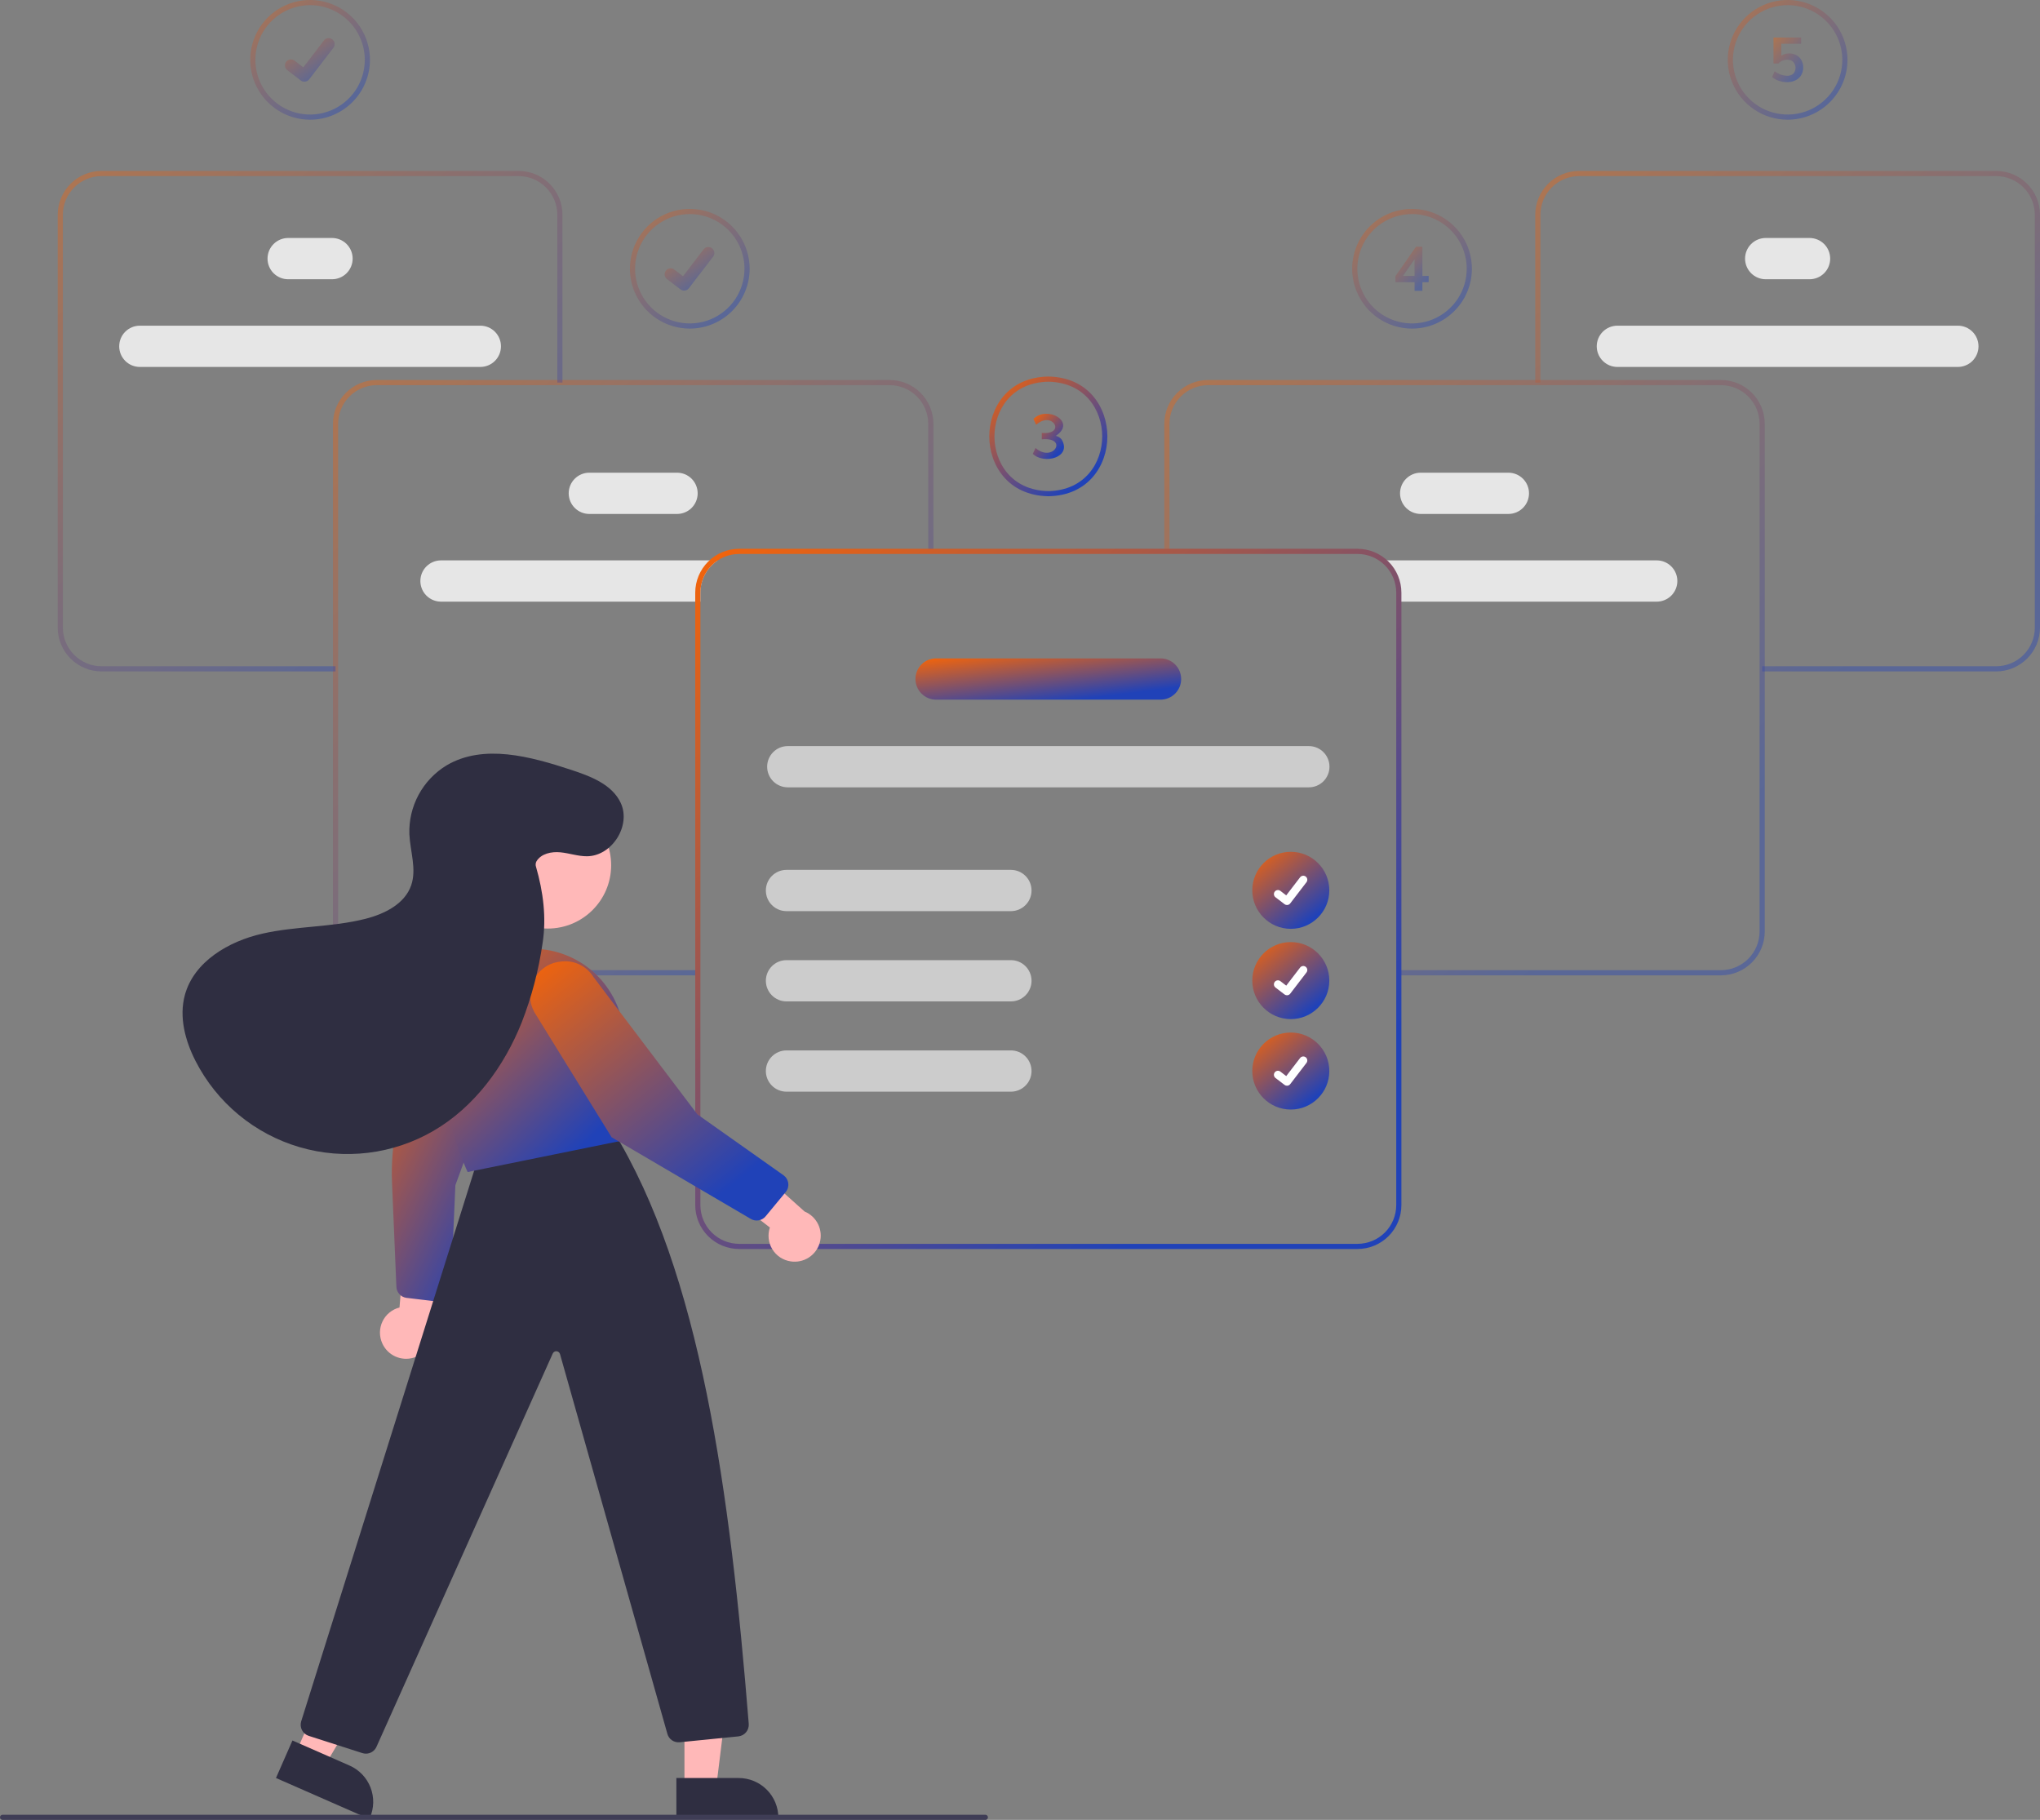 <svg width="398" height="355" viewBox="0 0 398 355" fill="none" xmlns="http://www.w3.org/2000/svg">
<rect x="0" y="0" width="398" height="355" fill="#808080" stroke="none"/>
<g clip-path="url(#clip0_221_460)">
<path d="M86.038 109.309C84.97 109.309 83.946 109.733 83.191 110.488C82.436 111.243 82.012 112.267 82.012 113.334C82.012 114.401 82.436 115.425 83.191 116.18C83.946 116.935 84.97 117.359 86.038 117.359H136.645V115.603C136.645 114.355 136.955 113.127 137.547 112.028C138.139 110.93 138.995 109.996 140.037 109.309H86.038Z" fill="#E6E6E6"/>
<path d="M132.088 100.254H114.978C113.91 100.254 112.886 99.83 112.131 99.075C111.376 98.32 110.952 97.296 110.952 96.229C110.952 95.162 111.376 94.138 112.131 93.383C112.886 92.628 113.91 92.204 114.978 92.204H132.088C133.156 92.204 134.18 92.628 134.935 93.383C135.69 94.138 136.114 95.162 136.114 96.229C136.114 97.296 135.69 98.32 134.935 99.075C134.18 99.83 133.156 100.254 132.088 100.254Z" fill="#E6E6E6"/>
<path d="M93.712 71.578H27.283C26.215 71.578 25.191 71.153 24.436 70.399C23.681 69.644 23.257 68.62 23.257 67.553C23.257 66.485 23.681 65.462 24.436 64.707C25.191 63.952 26.215 63.528 27.283 63.528H93.712C94.78 63.528 95.804 63.952 96.559 64.707C97.314 65.462 97.738 66.485 97.738 67.553C97.738 68.62 97.314 69.644 96.559 70.399C95.804 71.153 94.78 71.578 93.712 71.578Z" fill="#E6E6E6"/>
<path d="M64.775 54.472H56.22C55.152 54.472 54.128 54.048 53.373 53.294C52.618 52.539 52.194 51.515 52.194 50.448C52.194 49.38 52.618 48.357 53.373 47.602C54.128 46.847 55.152 46.423 56.22 46.423H64.775C65.843 46.423 66.867 46.847 67.622 47.602C68.377 48.357 68.802 49.38 68.802 50.448C68.802 51.515 68.377 52.539 67.622 53.294C66.867 54.048 65.843 54.472 64.775 54.472Z" fill="#E6E6E6"/>
<path d="M136.14 190.254H73.516C71.248 190.251 69.073 189.35 67.47 187.746C65.866 186.143 64.963 183.969 64.961 181.701V82.673C64.963 80.406 65.866 78.232 67.47 76.628C69.073 75.025 71.248 74.123 73.516 74.121H173.55C175.818 74.123 177.992 75.025 179.596 76.628C181.2 78.232 182.102 80.406 182.105 82.673V107.218H181.098V82.673C181.096 80.672 180.3 78.754 178.885 77.339C177.47 75.925 175.551 75.129 173.55 75.127H73.516C71.515 75.129 69.596 75.925 68.181 77.339C66.766 78.754 65.97 80.672 65.968 82.673V181.701C65.97 183.702 66.766 185.62 68.181 187.035C69.596 188.45 71.515 189.246 73.516 189.248H136.14V190.254Z" fill="url(#paint0_linear_221_460)" fill-opacity="0.4"/>
<path d="M65.464 130.972H19.814C17.546 130.969 15.372 130.067 13.768 128.464C12.164 126.861 11.262 124.687 11.259 122.419V41.895C11.262 39.628 12.164 37.454 13.768 35.85C15.372 34.247 17.546 33.345 19.814 33.343H101.181C103.449 33.345 105.624 34.247 107.228 35.85C108.832 37.454 109.734 39.628 109.736 41.895V74.624H108.73V41.895C108.728 39.894 107.931 37.976 106.516 36.562C105.101 35.147 103.182 34.351 101.181 34.349H19.814C17.813 34.351 15.894 35.147 14.479 36.562C13.064 37.976 12.268 39.894 12.266 41.895V122.419C12.268 124.42 13.064 126.338 14.479 127.753C15.894 129.167 17.813 129.963 19.814 129.965H65.464V130.972Z" fill="url(#paint1_linear_221_460)" fill-opacity="0.4"/>
<path d="M269.222 109.309C270.264 109.996 271.12 110.93 271.712 112.028C272.304 113.127 272.614 114.355 272.614 115.603V117.359H323.221C324.289 117.359 325.313 116.935 326.068 116.18C326.823 115.425 327.247 114.401 327.247 113.334C327.247 112.267 326.823 111.243 326.068 110.488C325.313 109.733 324.289 109.309 323.221 109.309H269.222Z" fill="#E6E6E6"/>
<path d="M273.145 96.229C273.146 95.162 273.571 94.139 274.325 93.384C275.08 92.63 276.104 92.205 277.171 92.204H294.282C295.349 92.204 296.373 92.628 297.128 93.383C297.883 94.138 298.308 95.162 298.308 96.229C298.308 97.296 297.883 98.32 297.128 99.075C296.373 99.83 295.349 100.254 294.282 100.254H277.171C276.104 100.252 275.08 99.828 274.325 99.073C273.571 98.319 273.146 97.296 273.145 96.229Z" fill="#E6E6E6"/>
<path d="M311.521 67.553C311.522 66.486 311.946 65.463 312.701 64.708C313.456 63.954 314.479 63.529 315.547 63.528H381.976C383.044 63.528 384.068 63.952 384.823 64.707C385.578 65.462 386.002 66.485 386.002 67.553C386.002 68.62 385.578 69.644 384.823 70.399C384.068 71.153 383.044 71.578 381.976 71.578H315.547C314.479 71.576 313.456 71.152 312.701 70.397C311.946 69.643 311.522 68.62 311.521 67.553Z" fill="#E6E6E6"/>
<path d="M340.458 50.448C340.459 49.381 340.883 48.358 341.638 47.603C342.393 46.849 343.416 46.424 344.484 46.423H353.039C354.107 46.423 355.131 46.847 355.886 47.602C356.641 48.357 357.065 49.38 357.065 50.448C357.065 51.515 356.641 52.539 355.886 53.294C355.131 54.048 354.107 54.472 353.039 54.472H344.484C343.416 54.471 342.393 54.047 341.638 53.292C340.883 52.538 340.459 51.515 340.458 50.448Z" fill="#E6E6E6"/>
<path d="M273.119 190.254H335.743C338.011 190.251 340.186 189.35 341.79 187.746C343.394 186.143 344.296 183.969 344.298 181.701V82.673C344.296 80.406 343.394 78.232 341.79 76.628C340.186 75.025 338.011 74.123 335.743 74.121H235.71C233.441 74.123 231.267 75.025 229.663 76.628C228.059 78.232 227.157 80.406 227.154 82.673V107.218H228.161V82.673C228.163 80.672 228.959 78.754 230.374 77.339C231.79 75.925 233.708 75.129 235.71 75.127H335.743C337.744 75.129 339.663 75.925 341.078 77.339C342.493 78.754 343.289 80.672 343.292 82.673V181.701C343.289 183.702 342.493 185.62 341.078 187.035C339.663 188.45 337.744 189.246 335.743 189.248H273.119V190.254Z" fill="url(#paint2_linear_221_460)" fill-opacity="0.4"/>
<path d="M343.795 130.972H389.445C391.713 130.969 393.887 130.067 395.491 128.464C397.095 126.861 397.997 124.687 398 122.419V41.895C397.997 39.628 397.095 37.454 395.491 35.85C393.887 34.247 391.713 33.345 389.445 33.343H308.078C305.81 33.345 303.635 34.247 302.031 35.85C300.428 37.454 299.525 39.628 299.523 41.895V74.624H300.529V41.895C300.532 39.894 301.328 37.976 302.743 36.562C304.158 35.147 306.077 34.351 308.078 34.349H389.445C391.446 34.351 393.365 35.147 394.78 36.562C396.195 37.976 396.991 39.894 396.993 41.895V122.419C396.991 124.42 396.195 126.338 394.78 127.753C393.365 129.167 391.446 129.963 389.445 129.965H343.795V130.972Z" fill="url(#paint3_linear_221_460)" fill-opacity="0.4"/>
<path d="M264.854 107.05H144.194C141.926 107.055 139.753 107.957 138.15 109.56C136.546 111.163 135.643 113.336 135.639 115.603V235.082C135.641 237.35 136.543 239.524 138.147 241.127C139.751 242.73 141.926 243.632 144.194 243.635H264.854C267.122 243.632 269.297 242.73 270.901 241.127C272.505 239.524 273.407 237.35 273.409 235.082V115.603C273.407 113.335 272.505 111.161 270.901 109.558C269.297 107.955 267.122 107.053 264.854 107.05ZM272.403 235.082C272.4 237.083 271.604 239.001 270.189 240.415C268.774 241.83 266.855 242.626 264.854 242.628H144.194C142.193 242.626 140.274 241.83 138.859 240.415C137.444 239.001 136.648 237.083 136.645 235.082V115.603C136.648 113.602 137.445 111.685 138.86 110.27C140.275 108.856 142.193 108.06 144.194 108.057H264.854C266.855 108.059 268.774 108.855 270.189 110.27C271.604 111.684 272.4 113.602 272.403 115.603V235.082Z" fill="url(#paint4_linear_221_460)"/>
<path d="M255.352 153.581H153.695C152.627 153.581 151.603 153.157 150.848 152.402C150.093 151.648 149.669 150.624 149.669 149.557C149.669 148.489 150.093 147.465 150.848 146.711C151.603 145.956 152.627 145.532 153.695 145.532H255.352C256.42 145.532 257.444 145.956 258.199 146.711C258.954 147.465 259.378 148.489 259.378 149.557C259.378 150.624 258.954 151.648 258.199 152.402C257.444 153.157 256.42 153.581 255.352 153.581Z" fill="#CCCCCC"/>
<path d="M226.415 136.476H182.632C181.564 136.476 180.54 136.052 179.785 135.297C179.03 134.543 178.606 133.519 178.606 132.451C178.606 131.384 179.03 130.36 179.785 129.606C180.54 128.851 181.564 128.427 182.632 128.427H226.415C227.483 128.427 228.507 128.851 229.262 129.606C230.017 130.36 230.441 131.384 230.441 132.451C230.441 133.519 230.017 134.543 229.262 135.297C228.507 136.052 227.483 136.476 226.415 136.476Z" fill="url(#paint5_linear_221_460)"/>
<path d="M197.226 177.73H153.443C152.376 177.73 151.352 177.306 150.597 176.551C149.842 175.796 149.417 174.772 149.417 173.705C149.417 172.637 149.842 171.614 150.597 170.859C151.352 170.104 152.376 169.68 153.443 169.68H197.226C198.294 169.68 199.318 170.104 200.073 170.859C200.828 171.614 201.252 172.637 201.252 173.705C201.252 174.772 200.828 175.796 200.073 176.551C199.318 177.306 198.294 177.73 197.226 177.73Z" fill="#CCCCCC"/>
<path d="M197.226 195.338H153.443C152.376 195.338 151.352 194.914 150.597 194.159C149.842 193.404 149.417 192.381 149.417 191.313C149.417 190.246 149.842 189.222 150.597 188.467C151.352 187.712 152.376 187.288 153.443 187.288H197.226C198.294 187.288 199.318 187.712 200.073 188.467C200.828 189.222 201.252 190.246 201.252 191.313C201.252 192.381 200.828 193.404 200.073 194.159C199.318 194.914 198.294 195.338 197.226 195.338Z" fill="#CCCCCC"/>
<path d="M197.226 212.946H153.443C152.376 212.946 151.352 212.522 150.597 211.767C149.842 211.012 149.417 209.989 149.417 208.921C149.417 207.854 149.842 206.83 150.597 206.075C151.352 205.321 152.376 204.897 153.443 204.897H197.226C198.294 204.897 199.318 205.321 200.073 206.075C200.828 206.83 201.252 207.854 201.252 208.921C201.252 209.989 200.828 211.012 200.073 211.767C199.318 212.522 198.294 212.946 197.226 212.946Z" fill="#CCCCCC"/>
<path d="M251.832 181.18C255.982 181.18 259.345 177.817 259.345 173.669C259.345 169.521 255.982 166.159 251.832 166.159C247.683 166.159 244.319 169.521 244.319 173.669C244.319 177.817 247.683 181.18 251.832 181.18Z" fill="url(#paint6_linear_221_460)"/>
<path d="M251.088 176.534C250.919 176.535 250.754 176.48 250.619 176.379L250.611 176.372L248.845 175.022C248.68 174.896 248.572 174.709 248.544 174.502C248.517 174.296 248.573 174.087 248.7 173.922C248.826 173.757 249.013 173.649 249.22 173.622C249.426 173.595 249.635 173.651 249.8 173.777L250.943 174.654L253.646 171.129C253.709 171.047 253.787 170.979 253.876 170.927C253.965 170.876 254.064 170.842 254.166 170.829C254.268 170.815 254.372 170.822 254.471 170.849C254.571 170.875 254.664 170.921 254.746 170.984L254.746 170.984L254.729 171.007L254.746 170.984C254.911 171.111 255.019 171.298 255.046 171.504C255.073 171.71 255.018 171.919 254.891 172.084L251.713 176.228C251.639 176.323 251.544 176.4 251.436 176.453C251.328 176.506 251.209 176.534 251.088 176.533L251.088 176.534Z" fill="white"/>
<path d="M60.498 23.348C58.188 23.348 55.93 22.663 54.01 21.381C52.09 20.098 50.593 18.275 49.709 16.141C48.825 14.008 48.594 11.661 49.044 9.396C49.495 7.132 50.607 5.052 52.24 3.419C53.874 1.787 55.954 0.675 58.22 0.224C60.485 -0.226 62.833 0.005 64.967 0.889C67.101 1.772 68.924 3.269 70.208 5.188C71.491 7.108 72.176 9.365 72.176 11.674C72.172 14.769 70.941 17.736 68.751 19.925C66.562 22.113 63.594 23.345 60.498 23.348ZM60.498 1.006C58.387 1.006 56.324 1.632 54.569 2.804C52.814 3.976 51.447 5.642 50.639 7.592C49.831 9.541 49.62 11.686 50.032 13.755C50.443 15.825 51.46 17.725 52.952 19.217C54.445 20.709 56.346 21.725 58.416 22.137C60.486 22.549 62.632 22.337 64.582 21.53C66.531 20.722 68.198 19.355 69.371 17.601C70.543 15.846 71.169 13.784 71.169 11.674C71.166 8.846 70.041 6.134 68.04 4.134C66.04 2.134 63.327 1.009 60.498 1.006Z" fill="url(#paint7_linear_221_460)" fill-opacity="0.4"/>
<path d="M59.39 15.935C59.139 15.936 58.894 15.854 58.693 15.704L58.681 15.694L56.054 13.686C55.933 13.593 55.831 13.477 55.754 13.344C55.678 13.211 55.628 13.065 55.608 12.913C55.587 12.761 55.598 12.607 55.637 12.459C55.677 12.311 55.745 12.172 55.838 12.05C55.932 11.929 56.048 11.827 56.181 11.75C56.313 11.673 56.46 11.624 56.612 11.604C56.764 11.584 56.918 11.594 57.066 11.633C57.214 11.673 57.353 11.741 57.475 11.834L59.176 13.138L63.195 7.896C63.288 7.774 63.405 7.672 63.537 7.596C63.67 7.519 63.816 7.469 63.968 7.449C64.12 7.429 64.275 7.439 64.423 7.479C64.57 7.519 64.709 7.587 64.831 7.68L64.831 7.68L64.806 7.715L64.832 7.68C65.077 7.869 65.238 8.147 65.278 8.453C65.319 8.76 65.236 9.07 65.048 9.316L60.32 15.479C60.21 15.621 60.07 15.736 59.909 15.815C59.748 15.894 59.571 15.935 59.392 15.934L59.39 15.935Z" fill="url(#paint8_linear_221_460)" fill-opacity="0.4"/>
<path d="M134.574 64.098C132.265 64.098 130.007 63.414 128.087 62.131C126.166 60.848 124.669 59.025 123.786 56.892C122.902 54.759 122.671 52.411 123.121 50.147C123.572 47.882 124.684 45.802 126.317 44.17C127.95 42.537 130.031 41.425 132.296 40.975C134.562 40.524 136.91 40.755 139.043 41.639C141.177 42.523 143.001 44.019 144.284 45.939C145.567 47.858 146.252 50.115 146.252 52.424C146.249 55.52 145.017 58.487 142.828 60.675C140.639 62.864 137.67 64.095 134.574 64.098ZM134.574 41.757C132.464 41.757 130.401 42.382 128.646 43.554C126.891 44.727 125.523 46.393 124.716 48.342C123.908 50.291 123.697 52.436 124.108 54.506C124.52 56.575 125.536 58.476 127.029 59.968C128.521 61.46 130.423 62.476 132.493 62.887C134.563 63.299 136.708 63.088 138.658 62.28C140.608 61.473 142.275 60.105 143.447 58.351C144.62 56.597 145.246 54.534 145.246 52.424C145.243 49.596 144.117 46.885 142.117 44.885C140.116 42.885 137.404 41.76 134.574 41.757Z" fill="url(#paint9_linear_221_460)" fill-opacity="0.4"/>
<path d="M133.467 56.686C133.216 56.686 132.971 56.605 132.77 56.454L132.757 56.445L130.131 54.437C129.886 54.248 129.725 53.97 129.684 53.663C129.644 53.357 129.727 53.046 129.915 52.801C130.103 52.555 130.382 52.395 130.688 52.354C130.995 52.313 131.306 52.396 131.551 52.585L133.252 53.889L137.272 48.646C137.365 48.525 137.481 48.423 137.614 48.346C137.747 48.27 137.893 48.22 138.045 48.2C138.197 48.18 138.351 48.19 138.499 48.229C138.647 48.269 138.786 48.337 138.908 48.43L138.908 48.431L138.883 48.465L138.909 48.431C139.154 48.619 139.314 48.897 139.355 49.204C139.395 49.51 139.312 49.82 139.124 50.066L134.396 56.229C134.287 56.371 134.146 56.486 133.985 56.565C133.824 56.644 133.647 56.685 133.468 56.684L133.467 56.686Z" fill="url(#paint10_linear_221_460)" fill-opacity="0.4"/>
<path d="M251.832 198.788C255.982 198.788 259.345 195.426 259.345 191.277C259.345 187.129 255.982 183.767 251.832 183.767C247.683 183.767 244.319 187.129 244.319 191.277C244.319 195.426 247.683 198.788 251.832 198.788Z" fill="url(#paint11_linear_221_460)"/>
<path d="M251.088 194.143C250.919 194.143 250.754 194.088 250.619 193.987L250.611 193.981L248.845 192.63C248.763 192.568 248.695 192.489 248.643 192.4C248.591 192.311 248.558 192.213 248.544 192.11C248.531 192.008 248.538 191.905 248.564 191.805C248.591 191.706 248.637 191.612 248.7 191.531C248.762 191.449 248.841 191.38 248.93 191.329C249.019 191.277 249.117 191.244 249.22 191.23C249.322 191.217 249.426 191.223 249.525 191.25C249.625 191.277 249.718 191.323 249.8 191.385L250.943 192.262L253.646 188.737C253.709 188.656 253.787 188.587 253.876 188.536C253.965 188.484 254.064 188.451 254.166 188.437C254.268 188.424 254.372 188.43 254.471 188.457C254.571 188.484 254.664 188.529 254.746 188.592L254.746 188.592L254.729 188.616L254.746 188.592C254.911 188.719 255.019 188.906 255.046 189.112C255.074 189.318 255.018 189.527 254.891 189.692L251.713 193.836C251.639 193.931 251.544 194.008 251.436 194.061C251.328 194.115 251.209 194.142 251.088 194.142L251.088 194.143Z" fill="white"/>
<path d="M251.832 216.432C255.982 216.432 259.345 213.069 259.345 208.921C259.345 204.773 255.982 201.411 251.832 201.411C247.683 201.411 244.319 204.773 244.319 208.921C244.319 213.069 247.683 216.432 251.832 216.432Z" fill="url(#paint12_linear_221_460)"/>
<path d="M251.088 211.786C250.919 211.787 250.754 211.732 250.619 211.631L250.611 211.624L248.845 210.274C248.68 210.148 248.572 209.961 248.545 209.754C248.518 209.548 248.574 209.34 248.7 209.175C248.827 209.01 249.014 208.902 249.22 208.875C249.426 208.847 249.635 208.903 249.8 209.029L250.943 209.906L253.646 206.381C253.709 206.3 253.787 206.231 253.876 206.179C253.965 206.128 254.064 206.094 254.166 206.081C254.268 206.067 254.372 206.074 254.471 206.101C254.571 206.127 254.664 206.173 254.746 206.236L254.746 206.236L254.729 206.259L254.746 206.236C254.911 206.363 255.019 206.55 255.046 206.756C255.073 206.962 255.018 207.171 254.891 207.336L251.713 211.48C251.639 211.575 251.544 211.652 251.436 211.705C251.328 211.758 251.209 211.786 251.088 211.786L251.088 211.786Z" fill="white"/>
<path d="M204.535 96.799C196.609 96.664 193.007 90.653 193.007 85.124C193.008 79.596 196.61 73.585 204.518 73.451H204.535C212.444 73.586 216.046 79.598 216.046 85.126C216.045 90.654 212.443 96.665 204.535 96.799ZM204.527 74.457C197.304 74.584 194.014 80.075 194.014 85.124C194.013 90.176 197.306 95.67 204.535 95.793C211.746 95.671 215.039 90.178 215.039 85.126C215.039 80.076 211.749 74.585 204.527 74.457Z" fill="url(#paint13_linear_221_460)"/>
<path d="M207.147 85.759C209.168 89.268 203.622 90.638 201.501 88.524L202.032 87.389C205.482 90.368 208.521 85.209 203.252 85.699V84.455C208.077 84.844 205.367 79.989 202.153 82.861L201.634 81.727C204.253 79.009 210.133 82.295 205.982 85.011C206.445 85.119 206.857 85.383 207.147 85.759Z" fill="url(#paint14_linear_221_460)"/>
<path d="M275.485 64.098C273.175 64.098 270.918 63.414 268.997 62.131C267.077 60.848 265.58 59.025 264.696 56.892C263.812 54.759 263.581 52.411 264.032 50.147C264.482 47.882 265.595 45.802 267.228 44.17C268.861 42.537 270.942 41.425 273.207 40.975C275.472 40.524 277.82 40.755 279.954 41.639C282.088 42.523 283.912 44.019 285.195 45.939C286.478 47.858 287.163 50.115 287.163 52.424C287.159 55.52 285.928 58.487 283.739 60.675C281.549 62.864 278.581 64.095 275.485 64.098ZM275.485 41.757C273.375 41.757 271.311 42.382 269.556 43.554C267.802 44.727 266.434 46.393 265.626 48.342C264.819 50.291 264.607 52.436 265.019 54.506C265.431 56.575 266.447 58.476 267.94 59.968C269.432 61.46 271.333 62.476 273.403 62.887C275.473 63.299 277.619 63.088 279.569 62.28C281.519 61.473 283.185 60.105 284.358 58.351C285.531 56.597 286.156 54.534 286.156 52.424C286.153 49.596 285.028 46.885 283.027 44.885C281.027 42.885 278.314 41.76 275.485 41.757Z" fill="url(#paint15_linear_221_460)" fill-opacity="0.4"/>
<path d="M278.728 55.044H277.508V56.723H275.986V55.044H272.242V53.885L276.264 48.126H277.508V53.825H278.728V55.044ZM275.986 53.825V50.553L273.716 53.825H275.986Z" fill="url(#paint16_linear_221_460)" fill-opacity="0.4"/>
<path d="M348.761 23.348C346.452 23.348 344.194 22.663 342.274 21.381C340.353 20.098 338.856 18.274 337.973 16.141C337.089 14.008 336.858 11.661 337.308 9.396C337.759 7.132 338.871 5.052 340.504 3.419C342.137 1.787 344.218 0.675 346.483 0.224C348.749 -0.226 351.097 0.005 353.23 0.889C355.364 1.772 357.188 3.269 358.471 5.188C359.754 7.108 360.439 9.365 360.439 11.674C360.436 14.769 359.204 17.736 357.015 19.925C354.826 22.113 351.857 23.345 348.761 23.348ZM348.761 1.006C346.651 1.006 344.588 1.632 342.833 2.804C341.078 3.976 339.71 5.642 338.903 7.592C338.095 9.541 337.884 11.686 338.295 13.755C338.707 15.825 339.723 17.726 341.216 19.217C342.708 20.709 344.61 21.725 346.68 22.137C348.75 22.549 350.895 22.337 352.845 21.53C354.795 20.722 356.462 19.355 357.634 17.601C358.807 15.846 359.433 13.784 359.433 11.674C359.43 8.846 358.304 6.134 356.304 4.134C354.303 2.134 351.591 1.009 348.761 1.006Z" fill="url(#paint17_linear_221_460)" fill-opacity="0.4"/>
<path d="M350.501 10.775C350.905 10.998 351.237 11.333 351.455 11.741C351.687 12.181 351.803 12.673 351.793 13.171C351.804 13.694 351.67 14.21 351.406 14.662C351.143 15.099 350.756 15.447 350.295 15.665C349.771 15.911 349.196 16.033 348.616 16.021C348.074 16.02 347.535 15.928 347.022 15.749C346.546 15.595 346.107 15.347 345.73 15.019L346.249 13.884C346.924 14.441 347.766 14.755 348.641 14.777C349.09 14.808 349.534 14.663 349.879 14.373C350.157 14.055 350.31 13.646 350.307 13.223C350.305 12.801 350.148 12.393 349.867 12.079C349.709 11.932 349.523 11.819 349.321 11.746C349.119 11.672 348.904 11.639 348.689 11.65C348.362 11.648 348.037 11.711 347.735 11.837C347.437 11.962 347.169 12.149 346.95 12.386H346.008V7.327H351.394V8.535H347.529V10.877C347.987 10.573 348.526 10.417 349.075 10.43C349.572 10.42 350.063 10.539 350.501 10.775Z" fill="url(#paint18_linear_221_460)" fill-opacity="0.4"/>
<path d="M74.579 262.035C74.274 261.361 74.12 260.629 74.128 259.889C74.136 259.15 74.307 258.421 74.627 257.755C74.948 257.088 75.411 256.5 75.983 256.031C76.556 255.563 77.224 255.226 77.941 255.043L79.466 237.13L86.803 242.917L84.23 259.04C84.457 260.264 84.226 261.529 83.582 262.595C82.938 263.661 81.925 264.454 80.735 264.823C79.546 265.192 78.262 265.112 77.127 264.598C75.993 264.084 75.086 263.172 74.579 262.035H74.579Z" fill="#FFB8B8"/>
<path d="M79.298 253.163C78.77 253.094 78.283 252.84 77.924 252.447C77.565 252.054 77.356 251.547 77.333 251.015L76.484 230.687C76.179 223.38 77.666 216.11 80.817 209.51L88.349 193.731C88.854 192.782 89.578 191.967 90.461 191.353C91.344 190.74 92.36 190.346 93.426 190.204C94.46 190.059 95.515 190.165 96.499 190.515C97.483 190.864 98.369 191.446 99.08 192.211C99.44 192.597 99.764 193.015 100.048 193.46C100.616 194.382 100.945 195.43 101.005 196.511C101.065 197.592 100.854 198.671 100.391 199.65L88.841 231.194L87.952 251.744C87.938 252.055 87.861 252.36 87.724 252.64C87.587 252.92 87.393 253.169 87.156 253.371C86.918 253.573 86.642 253.723 86.343 253.813C86.045 253.903 85.731 253.931 85.421 253.894L79.328 253.167L79.298 253.163Z" fill="url(#paint19_linear_221_460)"/>
<path d="M57.688 341.982L63.337 344.461L75.591 323.857L67.253 320.198L57.688 341.982Z" fill="#FFB8B8"/>
<path d="M57.056 339.506L68.182 344.388L68.183 344.388C69.114 344.797 69.955 345.385 70.659 346.118C71.363 346.852 71.915 347.717 72.285 348.664C72.654 349.611 72.833 350.622 72.812 351.638C72.79 352.655 72.569 353.657 72.16 354.587L72.059 354.818L53.843 346.824L57.056 339.506Z" fill="#2F2E41"/>
<path d="M133.534 348.839H139.704L142.639 325.049L133.533 325.049L133.534 348.839Z" fill="#FFB8B8"/>
<path d="M131.96 346.825L144.111 346.825H144.111C145.128 346.825 146.135 347.025 147.074 347.414C148.014 347.803 148.868 348.373 149.587 349.092C150.306 349.811 150.876 350.664 151.265 351.603C151.654 352.542 151.855 353.549 151.855 354.565V354.817L131.961 354.818L131.96 346.825Z" fill="#2F2E41"/>
<path d="M71.391 342.075C71.154 342.075 70.918 342.038 70.692 341.965L60.231 338.603C59.666 338.419 59.196 338.021 58.92 337.495C58.645 336.968 58.587 336.355 58.758 335.786L93.45 225.35L119.436 220.256L119.527 220.405C136.706 248.35 142.441 291.04 146.079 336.271C146.123 336.861 145.936 337.446 145.556 337.901C145.177 338.356 144.635 338.645 144.046 338.706L132.609 339.85C132.075 339.906 131.539 339.769 131.097 339.465C130.655 339.161 130.336 338.709 130.198 338.191L109.257 264.132C109.215 263.981 109.128 263.847 109.007 263.747C108.887 263.648 108.738 263.588 108.581 263.577C108.425 263.566 108.27 263.604 108.136 263.685C108.002 263.767 107.897 263.888 107.835 264.031L73.465 340.706C73.291 341.112 73.002 341.458 72.634 341.702C72.265 341.945 71.833 342.075 71.391 342.075Z" fill="#2F2E41"/>
<path d="M106.876 181.128C113.702 181.128 119.236 175.596 119.236 168.772C119.236 161.947 113.702 156.415 106.876 156.415C100.049 156.415 94.516 161.947 94.516 168.772C94.516 175.596 100.049 181.128 106.876 181.128Z" fill="#FFB8B8"/>
<path d="M91.24 228.62L91.155 228.443C91.097 228.323 85.403 216.246 85.933 202.315C86.108 197.743 88.025 193.41 91.29 190.204C94.556 186.998 98.924 185.16 103.5 185.068C107.718 184.985 111.829 186.393 115.11 189.043C118.392 191.694 120.632 195.417 121.437 199.556C123.024 207.655 122.984 215.326 121.319 222.355L121.282 222.512L121.124 222.544L91.24 228.62Z" fill="url(#paint20_linear_221_460)"/>
<path d="M154.259 246.051C153.527 245.943 152.828 245.676 152.21 245.269C151.593 244.861 151.073 244.323 150.686 243.693C150.299 243.062 150.055 242.355 149.971 241.62C149.887 240.885 149.965 240.141 150.2 239.44L135.964 228.456L144.803 225.424L156.967 236.319C158.12 236.792 159.058 237.671 159.606 238.789C160.153 239.908 160.271 241.188 159.937 242.388C159.603 243.588 158.841 244.623 157.794 245.298C156.748 245.973 155.49 246.241 154.259 246.051H154.259Z" fill="#FFB8B8"/>
<path d="M119.321 221.837L119.289 221.784L104.28 197.485C103.755 196.547 103.462 195.498 103.424 194.424C103.387 193.35 103.606 192.282 104.064 191.31C104.502 190.361 105.162 189.533 105.989 188.895C106.816 188.257 107.785 187.828 108.814 187.645C109.333 187.551 109.86 187.505 110.387 187.508C111.47 187.529 112.531 187.821 113.472 188.356C114.414 188.891 115.207 189.653 115.779 190.572L136.048 217.363L152.848 229.24C153.102 229.42 153.317 229.65 153.478 229.917C153.639 230.184 153.744 230.481 153.785 230.79C153.826 231.099 153.803 231.413 153.717 231.712C153.631 232.012 153.484 232.291 153.285 232.531L149.374 237.258C149.032 237.674 148.553 237.954 148.023 238.047C147.493 238.141 146.946 238.042 146.483 237.768L119.321 221.837Z" fill="url(#paint21_linear_221_460)"/>
<path d="M104.665 168.005C105.576 166.507 107.587 166.084 109.332 166.255C111.078 166.425 112.775 167.039 114.529 167.025C119.398 166.987 123.157 161.054 121.11 156.637C119.431 153.015 115.237 151.424 111.444 150.176C103.49 147.558 94.354 145.043 87.137 149.288C84.837 150.68 82.951 152.661 81.673 155.026C80.395 157.391 79.772 160.054 79.868 162.741C80.03 166.081 81.31 169.512 80.227 172.676C78.979 176.326 75.02 178.285 71.279 179.232C64.722 180.893 57.808 180.626 51.209 182.115C44.61 183.605 37.848 187.56 36.069 194.085C34.901 198.37 36.12 202.984 38.139 206.941C40.199 210.978 43.062 214.553 46.552 217.445C50.042 220.338 54.086 222.488 58.436 223.763C62.786 225.039 67.351 225.413 71.851 224.863C76.351 224.314 80.691 222.851 84.606 220.566C92.583 215.91 98.343 208.039 101.776 199.466C103.723 194.465 105.094 189.259 105.862 183.948C106.631 178.976 105.978 173.952 104.585 169.117C104.519 168.937 104.492 168.744 104.506 168.553C104.52 168.361 104.574 168.174 104.665 168.005Z" fill="#2F2E41"/>
<path d="M192.242 355H0.503C0.37 355 0.242 354.947 0.147 354.853C0.053 354.758 0 354.63 0 354.497C0 354.364 0.053 354.236 0.147 354.141C0.242 354.047 0.37 353.994 0.503 353.994H192.242C192.376 353.994 192.504 354.047 192.598 354.141C192.693 354.236 192.746 354.364 192.746 354.497C192.746 354.63 192.693 354.758 192.598 354.853C192.504 354.947 192.376 355 192.242 355Z" fill="#3F3D56"/>
</g>
<defs>
<linearGradient id="paint0_linear_221_460" x1="54.851" y1="74.176" x2="142.563" y2="185.596" gradientUnits="userSpaceOnUse">
<stop stop-color="#FF6600"/>
<stop offset="1" stop-color="#2042B8"/>
</linearGradient>
<linearGradient id="paint1_linear_221_460" x1="2.76" y1="33.389" x2="76.497" y2="127.055" gradientUnits="userSpaceOnUse">
<stop stop-color="#FF6600"/>
<stop offset="1" stop-color="#2042B8"/>
</linearGradient>
<linearGradient id="paint2_linear_221_460" x1="217.045" y1="74.176" x2="304.757" y2="185.596" gradientUnits="userSpaceOnUse">
<stop stop-color="#FF6600"/>
<stop offset="1" stop-color="#2042B8"/>
</linearGradient>
<linearGradient id="paint3_linear_221_460" x1="291.024" y1="33.389" x2="364.761" y2="127.055" gradientUnits="userSpaceOnUse">
<stop stop-color="#FF6600"/>
<stop offset="1" stop-color="#2042B8"/>
</linearGradient>
<linearGradient id="paint4_linear_221_460" x1="123.749" y1="107.116" x2="226.907" y2="238.155" gradientUnits="userSpaceOnUse">
<stop stop-color="#FF6600"/>
<stop offset="1" stop-color="#2042B8"/>
</linearGradient>
<linearGradient id="paint5_linear_221_460" x1="174.133" y1="128.431" x2="175.652" y2="140.752" gradientUnits="userSpaceOnUse">
<stop stop-color="#FF6600"/>
<stop offset="1" stop-color="#2042B8"/>
</linearGradient>
<linearGradient id="paint6_linear_221_460" x1="243.022" y1="166.166" x2="254.39" y2="180.485" gradientUnits="userSpaceOnUse">
<stop stop-color="#FF6600"/>
<stop offset="1" stop-color="#2042B8"/>
</linearGradient>
<linearGradient id="paint7_linear_221_460" x1="46.804" y1="0.011" x2="64.472" y2="22.268" gradientUnits="userSpaceOnUse">
<stop stop-color="#FF6600"/>
<stop offset="1" stop-color="#2042B8"/>
</linearGradient>
<linearGradient id="paint8_linear_221_460" x1="54.761" y1="7.443" x2="60.952" y2="16.336" gradientUnits="userSpaceOnUse">
<stop stop-color="#FF6600"/>
<stop offset="1" stop-color="#2042B8"/>
</linearGradient>
<linearGradient id="paint9_linear_221_460" x1="120.881" y1="40.761" x2="138.549" y2="63.019" gradientUnits="userSpaceOnUse">
<stop stop-color="#FF6600"/>
<stop offset="1" stop-color="#2042B8"/>
</linearGradient>
<linearGradient id="paint10_linear_221_460" x1="128.838" y1="48.194" x2="135.029" y2="57.086" gradientUnits="userSpaceOnUse">
<stop stop-color="#FF6600"/>
<stop offset="1" stop-color="#2042B8"/>
</linearGradient>
<linearGradient id="paint11_linear_221_460" x1="243.022" y1="183.774" x2="254.39" y2="198.093" gradientUnits="userSpaceOnUse">
<stop stop-color="#FF6600"/>
<stop offset="1" stop-color="#2042B8"/>
</linearGradient>
<linearGradient id="paint12_linear_221_460" x1="243.022" y1="201.418" x2="254.39" y2="215.737" gradientUnits="userSpaceOnUse">
<stop stop-color="#FF6600"/>
<stop offset="1" stop-color="#2042B8"/>
</linearGradient>
<linearGradient id="paint13_linear_221_460" x1="191.019" y1="73.462" x2="208.741" y2="95.484" gradientUnits="userSpaceOnUse">
<stop stop-color="#FF6600"/>
<stop offset="1" stop-color="#2042B8"/>
</linearGradient>
<linearGradient id="paint14_linear_221_460" x1="200.976" y1="80.713" x2="207.761" y2="86.605" gradientUnits="userSpaceOnUse">
<stop stop-color="#FF6600"/>
<stop offset="1" stop-color="#2042B8"/>
</linearGradient>
<linearGradient id="paint15_linear_221_460" x1="261.792" y1="40.761" x2="279.46" y2="63.019" gradientUnits="userSpaceOnUse">
<stop stop-color="#FF6600"/>
<stop offset="1" stop-color="#2042B8"/>
</linearGradient>
<linearGradient id="paint16_linear_221_460" x1="271.682" y1="48.13" x2="278.353" y2="54.468" gradientUnits="userSpaceOnUse">
<stop stop-color="#FF6600"/>
<stop offset="1" stop-color="#2042B8"/>
</linearGradient>
<linearGradient id="paint17_linear_221_460" x1="335.068" y1="0.011" x2="352.736" y2="22.268" gradientUnits="userSpaceOnUse">
<stop stop-color="#FF6600"/>
<stop offset="1" stop-color="#2042B8"/>
</linearGradient>
<linearGradient id="paint18_linear_221_460" x1="345.207" y1="7.332" x2="351.905" y2="13.215" gradientUnits="userSpaceOnUse">
<stop stop-color="#FF6600"/>
<stop offset="1" stop-color="#2042B8"/>
</linearGradient>
<linearGradient id="paint19_linear_221_460" x1="74.325" y1="190.172" x2="113.244" y2="209.056" gradientUnits="userSpaceOnUse">
<stop stop-color="#FF6600"/>
<stop offset="1" stop-color="#2042B8"/>
</linearGradient>
<linearGradient id="paint20_linear_221_460" x1="82.731" y1="185.085" x2="116.513" y2="220.933" gradientUnits="userSpaceOnUse">
<stop stop-color="#FF6600"/>
<stop offset="1" stop-color="#2042B8"/>
</linearGradient>
<linearGradient id="paint21_linear_221_460" x1="99.072" y1="187.532" x2="137.378" y2="235.591" gradientUnits="userSpaceOnUse">
<stop stop-color="#FF6600"/>
<stop offset="1" stop-color="#2042B8"/>
</linearGradient>
<clipPath id="clip0_221_460">
<rect width="398" height="355" fill="white"/>
</clipPath>
</defs>
</svg>

